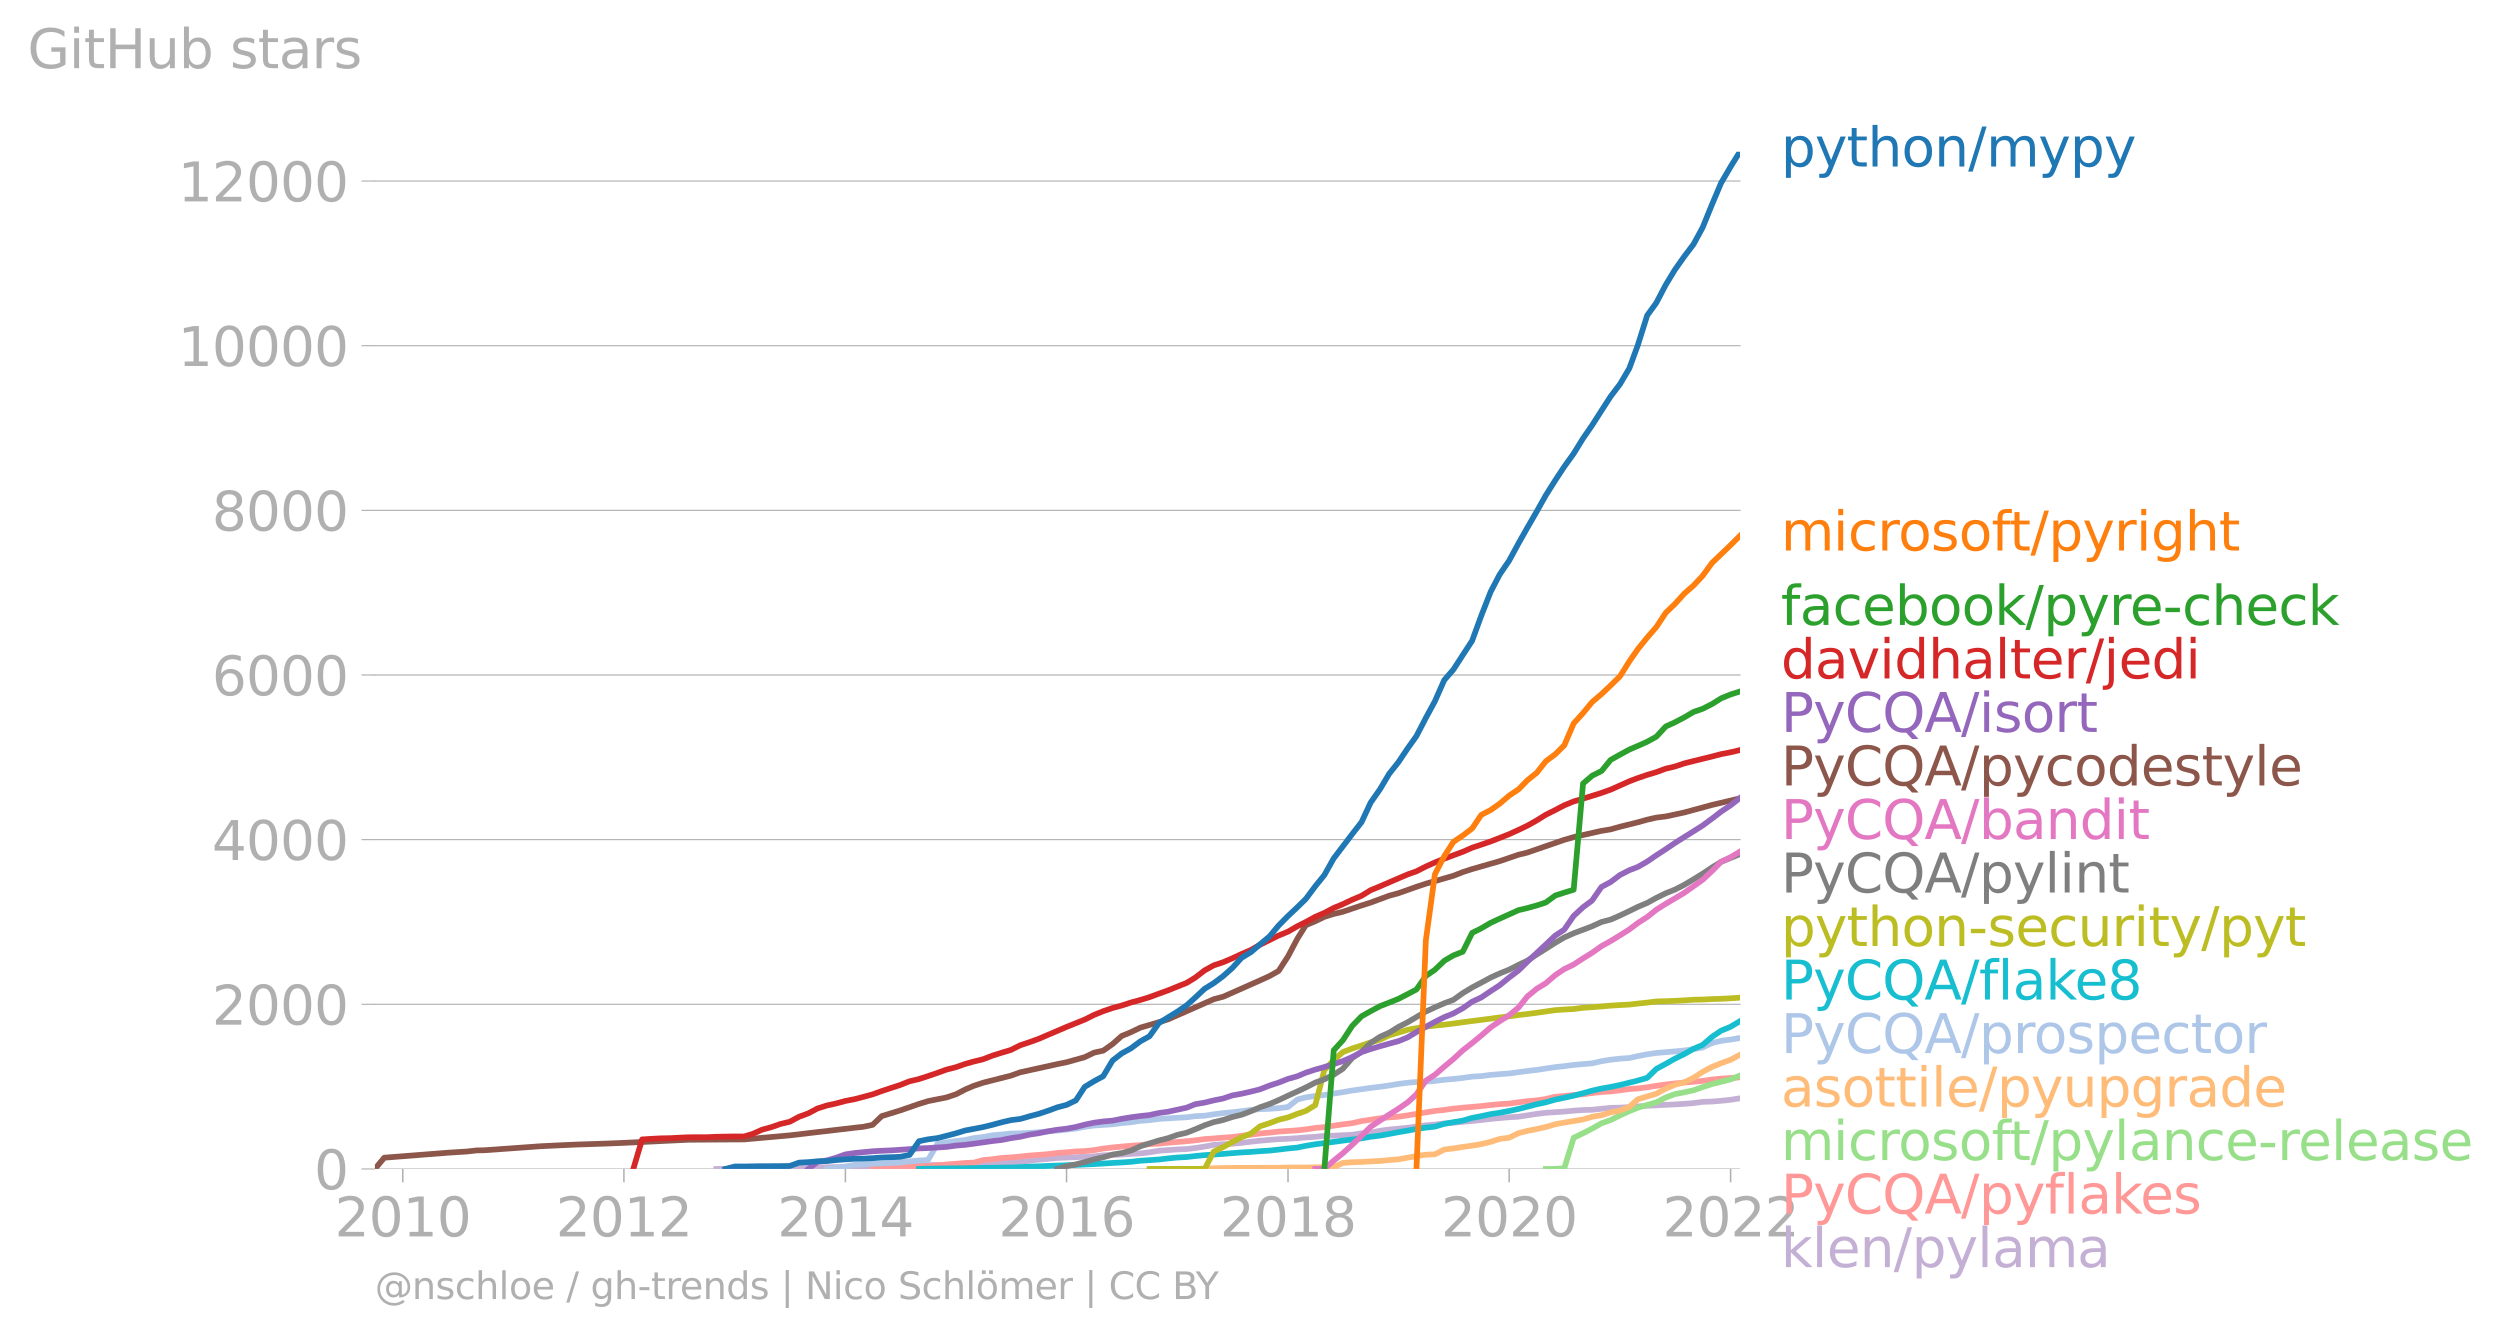 <svg xmlns:xlink="http://www.w3.org/1999/xlink" width="872.011" height="465.777" viewBox="0 0 654.009 349.333" xmlns="http://www.w3.org/2000/svg"><defs><style>*{stroke-linejoin:round;stroke-linecap:butt}</style></defs><g id="figure_1"><path d="M0 349.333h654.009V0H0v349.333z" style="fill:none" id="patch_1"/><g id="axes_1"><path d="M98.073 305.805h357.12V39.693H98.073v266.112z" style="fill:none" id="patch_2"/><g id="matplotlib.axis_1"><g id="xtick_1"><g id="line2d_1"><defs><path id="m3c74ae8362" d="M0 0v3.5" style="stroke:#b0b0b0;stroke-width:.4"/></defs><use xlink:href="#m3c74ae8362" x="105.365" y="305.805" style="fill:#b0b0b0;stroke:#b0b0b0;stroke-width:.4"/></g><g style="fill:#b0b0b0" transform="matrix(.14 0 0 -.14 87.55 323.443)" id="text_1"><defs><path id="DejaVuSans-32" d="M1228 531h2203V0H469v531q359 372 979 998 621 627 780 809 303 340 423 576 121 236 121 464 0 372-261 606-261 235-680 235-297 0-627-103-329-103-704-313v638q381 153 712 231 332 78 607 78 725 0 1156-363 431-362 431-968 0-288-108-546-107-257-392-607-78-91-497-524-418-433-1181-1211z" transform="scale(.016)"/><path id="DejaVuSans-30" d="M2034 4250q-487 0-733-480-245-479-245-1442 0-959 245-1439 246-480 733-480 491 0 736 480 246 480 246 1439 0 963-246 1442-245 480-736 480zm0 500q785 0 1199-621 414-620 414-1801 0-1178-414-1799Q2819-91 2034-91q-784 0-1198 620-414 621-414 1799 0 1181 414 1801 414 621 1198 621z" transform="scale(.016)"/><path id="DejaVuSans-31" d="M794 531h1031v3560L703 3866v575l1116 225h631V531h1031V0H794v531z" transform="scale(.016)"/></defs><use xlink:href="#DejaVuSans-32"/><use xlink:href="#DejaVuSans-30" x="63.623"/><use xlink:href="#DejaVuSans-31" x="127.246"/><use xlink:href="#DejaVuSans-30" x="190.869"/></g></g><g id="xtick_2"><use xlink:href="#m3c74ae8362" x="163.22" y="305.805" style="fill:#b0b0b0;stroke:#b0b0b0;stroke-width:.4" id="line2d_2"/><g style="fill:#b0b0b0" transform="matrix(.14 0 0 -.14 145.405 323.443)" id="text_2"><use xlink:href="#DejaVuSans-32"/><use xlink:href="#DejaVuSans-30" x="63.623"/><use xlink:href="#DejaVuSans-31" x="127.246"/><use xlink:href="#DejaVuSans-32" x="190.869"/></g></g><g id="xtick_3"><use xlink:href="#m3c74ae8362" x="221.155" y="305.805" style="fill:#b0b0b0;stroke:#b0b0b0;stroke-width:.4" id="line2d_3"/><g style="fill:#b0b0b0" transform="matrix(.14 0 0 -.14 203.34 323.443)" id="text_3"><defs><path id="DejaVuSans-34" d="M2419 4116 825 1625h1594v2491zm-166 550h794V1625h666v-525h-666V0h-628v1100H313v609l1940 2957z" transform="scale(.016)"/></defs><use xlink:href="#DejaVuSans-32"/><use xlink:href="#DejaVuSans-30" x="63.623"/><use xlink:href="#DejaVuSans-31" x="127.246"/><use xlink:href="#DejaVuSans-34" x="190.869"/></g></g><g id="xtick_4"><use xlink:href="#m3c74ae8362" x="279.011" y="305.805" style="fill:#b0b0b0;stroke:#b0b0b0;stroke-width:.4" id="line2d_4"/><g style="fill:#b0b0b0" transform="matrix(.14 0 0 -.14 261.196 323.443)" id="text_4"><defs><path id="DejaVuSans-36" d="M2113 2584q-425 0-674-291-248-290-248-796 0-503 248-796 249-292 674-292t673 292q248 293 248 796 0 506-248 796-248 291-673 291zm1253 1979v-575q-238 112-480 171-242 60-480 60-625 0-955-422-329-422-376-1275 184 272 462 417 279 145 613 145 703 0 1111-427 408-426 408-1160 0-719-425-1154Q2819-91 2113-91q-810 0-1238 620-428 621-428 1799 0 1106 525 1764t1409 658q238 0 480-47t505-140z" transform="scale(.016)"/></defs><use xlink:href="#DejaVuSans-32"/><use xlink:href="#DejaVuSans-30" x="63.623"/><use xlink:href="#DejaVuSans-31" x="127.246"/><use xlink:href="#DejaVuSans-36" x="190.869"/></g></g><g id="xtick_5"><use xlink:href="#m3c74ae8362" x="336.946" y="305.805" style="fill:#b0b0b0;stroke:#b0b0b0;stroke-width:.4" id="line2d_5"/><g style="fill:#b0b0b0" transform="matrix(.14 0 0 -.14 319.13 323.443)" id="text_5"><defs><path id="DejaVuSans-38" d="M2034 2216q-450 0-708-241-257-241-257-662 0-422 257-663 258-241 708-241t709 242q260 243 260 662 0 421-258 662-257 241-711 241zm-631 268q-406 100-633 378-226 279-226 679 0 559 398 884 399 325 1092 325 697 0 1094-325t397-884q0-400-227-679-226-278-629-378 456-106 710-416 255-309 255-755 0-679-414-1042Q2806-91 2034-91q-771 0-1186 362-414 363-414 1042 0 446 256 755 257 310 713 416zm-231 997q0-362 226-565 227-203 636-203 407 0 636 203 230 203 230 565 0 363-230 566-229 203-636 203-409 0-636-203-226-203-226-566z" transform="scale(.016)"/></defs><use xlink:href="#DejaVuSans-32"/><use xlink:href="#DejaVuSans-30" x="63.623"/><use xlink:href="#DejaVuSans-31" x="127.246"/><use xlink:href="#DejaVuSans-38" x="190.869"/></g></g><g id="xtick_6"><use xlink:href="#m3c74ae8362" x="394.801" y="305.805" style="fill:#b0b0b0;stroke:#b0b0b0;stroke-width:.4" id="line2d_6"/><g style="fill:#b0b0b0" transform="matrix(.14 0 0 -.14 376.986 323.443)" id="text_6"><use xlink:href="#DejaVuSans-32"/><use xlink:href="#DejaVuSans-30" x="63.623"/><use xlink:href="#DejaVuSans-32" x="127.246"/><use xlink:href="#DejaVuSans-30" x="190.869"/></g></g><g id="xtick_7"><use xlink:href="#m3c74ae8362" x="452.736" y="305.805" style="fill:#b0b0b0;stroke:#b0b0b0;stroke-width:.4" id="line2d_7"/><g style="fill:#b0b0b0" transform="matrix(.14 0 0 -.14 434.921 323.443)" id="text_7"><use xlink:href="#DejaVuSans-32"/><use xlink:href="#DejaVuSans-30" x="63.623"/><use xlink:href="#DejaVuSans-32" x="127.246"/><use xlink:href="#DejaVuSans-32" x="190.869"/></g></g></g><g id="matplotlib.axis_2"><g id="ytick_1"><path d="M98.073 305.805h357.12" clip-path="url(#p809ea2b10c)" style="fill:none;stroke:#b0b0b0;stroke-width:.3;stroke-linecap:square" id="line2d_8"/><g id="line2d_9"><defs><path id="mcd442eb7c3" d="M0 0h-3.5" style="stroke:#b0b0b0;stroke-width:.3"/></defs><use xlink:href="#mcd442eb7c3" x="98.073" y="305.805" style="fill:#b0b0b0;stroke:#b0b0b0;stroke-width:.3"/></g><use xlink:href="#DejaVuSans-30" style="fill:#b0b0b0" transform="matrix(.14 0 0 -.14 82.166 311.124)" id="text_8"/></g><g id="ytick_2"><path d="M98.073 262.731h357.12" clip-path="url(#p809ea2b10c)" style="fill:none;stroke:#b0b0b0;stroke-width:.3;stroke-linecap:square" id="line2d_10"/><use xlink:href="#mcd442eb7c3" x="98.073" y="262.731" style="fill:#b0b0b0;stroke:#b0b0b0;stroke-width:.3" id="line2d_11"/><g style="fill:#b0b0b0" transform="matrix(.14 0 0 -.14 55.443 268.05)" id="text_9"><use xlink:href="#DejaVuSans-32"/><use xlink:href="#DejaVuSans-30" x="63.623"/><use xlink:href="#DejaVuSans-30" x="127.246"/><use xlink:href="#DejaVuSans-30" x="190.869"/></g></g><g id="ytick_3"><path d="M98.073 219.657h357.12" clip-path="url(#p809ea2b10c)" style="fill:none;stroke:#b0b0b0;stroke-width:.3;stroke-linecap:square" id="line2d_12"/><use xlink:href="#mcd442eb7c3" x="98.073" y="219.657" style="fill:#b0b0b0;stroke:#b0b0b0;stroke-width:.3" id="line2d_13"/><g style="fill:#b0b0b0" transform="matrix(.14 0 0 -.14 55.443 224.976)" id="text_10"><use xlink:href="#DejaVuSans-34"/><use xlink:href="#DejaVuSans-30" x="63.623"/><use xlink:href="#DejaVuSans-30" x="127.246"/><use xlink:href="#DejaVuSans-30" x="190.869"/></g></g><g id="ytick_4"><path d="M98.073 176.583h357.12" clip-path="url(#p809ea2b10c)" style="fill:none;stroke:#b0b0b0;stroke-width:.3;stroke-linecap:square" id="line2d_14"/><use xlink:href="#mcd442eb7c3" x="98.073" y="176.583" style="fill:#b0b0b0;stroke:#b0b0b0;stroke-width:.3" id="line2d_15"/><g style="fill:#b0b0b0" transform="matrix(.14 0 0 -.14 55.443 181.902)" id="text_11"><use xlink:href="#DejaVuSans-36"/><use xlink:href="#DejaVuSans-30" x="63.623"/><use xlink:href="#DejaVuSans-30" x="127.246"/><use xlink:href="#DejaVuSans-30" x="190.869"/></g></g><g id="ytick_5"><path d="M98.073 133.509h357.12" clip-path="url(#p809ea2b10c)" style="fill:none;stroke:#b0b0b0;stroke-width:.3;stroke-linecap:square" id="line2d_16"/><use xlink:href="#mcd442eb7c3" x="98.073" y="133.509" style="fill:#b0b0b0;stroke:#b0b0b0;stroke-width:.3" id="line2d_17"/><g style="fill:#b0b0b0" transform="matrix(.14 0 0 -.14 55.443 138.828)" id="text_12"><use xlink:href="#DejaVuSans-38"/><use xlink:href="#DejaVuSans-30" x="63.623"/><use xlink:href="#DejaVuSans-30" x="127.246"/><use xlink:href="#DejaVuSans-30" x="190.869"/></g></g><g id="ytick_6"><path d="M98.073 90.435h357.12" clip-path="url(#p809ea2b10c)" style="fill:none;stroke:#b0b0b0;stroke-width:.3;stroke-linecap:square" id="line2d_18"/><use xlink:href="#mcd442eb7c3" x="98.073" y="90.435" style="fill:#b0b0b0;stroke:#b0b0b0;stroke-width:.3" id="line2d_19"/><g style="fill:#b0b0b0" transform="matrix(.14 0 0 -.14 46.536 95.754)" id="text_13"><use xlink:href="#DejaVuSans-31"/><use xlink:href="#DejaVuSans-30" x="63.623"/><use xlink:href="#DejaVuSans-30" x="127.246"/><use xlink:href="#DejaVuSans-30" x="190.869"/><use xlink:href="#DejaVuSans-30" x="254.492"/></g></g><g id="ytick_7"><path d="M98.073 47.36h357.12" clip-path="url(#p809ea2b10c)" style="fill:none;stroke:#b0b0b0;stroke-width:.3;stroke-linecap:square" id="line2d_20"/><use xlink:href="#mcd442eb7c3" x="98.073" y="47.361" style="fill:#b0b0b0;stroke:#b0b0b0;stroke-width:.3" id="line2d_21"/><g style="fill:#b0b0b0" transform="matrix(.14 0 0 -.14 46.536 52.68)" id="text_14"><use xlink:href="#DejaVuSans-31"/><use xlink:href="#DejaVuSans-32" x="63.623"/><use xlink:href="#DejaVuSans-30" x="127.246"/><use xlink:href="#DejaVuSans-30" x="190.869"/><use xlink:href="#DejaVuSans-30" x="254.492"/></g></g><g style="fill:#b0b0b0" transform="matrix(.14 0 0 -.14 7.2 17.838)" id="text_15"><defs><path id="DejaVuSans-47" d="M3809 666v1253H2778v519h1656V434q-365-259-806-392-440-133-940-133-1094 0-1712 639-617 640-617 1780 0 1144 617 1783 618 639 1712 639 456 0 867-113 411-112 758-331v-672q-350 297-744 447t-828 150q-857 0-1287-478-429-478-429-1425 0-944 429-1422 430-478 1287-478 334 0 596 58 263 58 472 180z" transform="scale(.016)"/><path id="DejaVuSans-69" d="M603 3500h575V0H603v3500zm0 1363h575v-729H603v729z" transform="scale(.016)"/><path id="DejaVuSans-74" d="M1172 4494v-994h1184v-447H1172V1153q0-428 117-550t477-122h590V0h-590q-666 0-919 248-253 249-253 905v1900H172v447h422v994h578z" transform="scale(.016)"/><path id="DejaVuSans-48" d="M628 4666h631V2753h2294v1913h631V0h-631v2222H1259V0H628v4666z" transform="scale(.016)"/><path id="DejaVuSans-75" d="M544 1381v2119h575V1403q0-497 193-746 194-248 582-248 465 0 735 297 271 297 271 810v1984h575V0h-575v538q-209-319-486-474-276-155-642-155-603 0-916 375-312 375-312 1097zm1447 2203z" transform="scale(.016)"/><path id="DejaVuSans-62" d="M3116 1747q0 634-261 995t-717 361q-457 0-718-361t-261-995q0-634 261-995t718-361q456 0 717 361t261 995zM1159 2969q182 312 458 463 277 152 661 152 638 0 1036-506 399-506 399-1331T3314 415Q2916-91 2278-91q-384 0-661 152-276 152-458 464V0H581v4863h578V2969z" transform="scale(.016)"/><path id="DejaVuSans-73" d="M2834 3397v-544q-243 125-506 187-262 63-544 63-428 0-642-131t-214-394q0-200 153-314t616-217l197-44q612-131 870-370t258-667q0-488-386-773Q2250-91 1575-91q-281 0-586 55T347 128v594q319-166 628-249 309-82 613-82 406 0 624 139 219 139 219 392 0 234-158 359-157 125-692 241l-200 47q-534 112-772 345-237 233-237 639 0 494 350 762 350 269 994 269 318 0 599-47 282-46 519-140z" transform="scale(.016)"/><path id="DejaVuSans-61" d="M2194 1759q-697 0-966-159t-269-544q0-306 202-486 202-179 548-179 479 0 768 339t289 901v128h-572zm1147 238V0h-575v531q-197-318-491-470T1556-91q-537 0-855 302-317 302-317 808 0 590 395 890 396 300 1180 300h807v57q0 397-261 614t-733 217q-300 0-585-72-284-72-546-216v532q315 122 612 182 297 61 578 61 760 0 1135-394 375-393 375-1193z" transform="scale(.016)"/><path id="DejaVuSans-72" d="M2631 2963q-97 56-211 82-114 27-251 27-488 0-749-317t-261-911V0H581v3500h578v-544q182 319 472 473 291 155 707 155 59 0 131-8 72-7 159-23l3-590z" transform="scale(.016)"/></defs><use xlink:href="#DejaVuSans-47"/><use xlink:href="#DejaVuSans-69" x="77.49"/><use xlink:href="#DejaVuSans-74" x="105.273"/><use xlink:href="#DejaVuSans-48" x="144.482"/><use xlink:href="#DejaVuSans-75" x="219.678"/><use xlink:href="#DejaVuSans-62" x="283.057"/><use xlink:href="#DejaVuSans-20" x="346.533"/><use xlink:href="#DejaVuSans-73" x="378.32"/><use xlink:href="#DejaVuSans-74" x="430.42"/><use xlink:href="#DejaVuSans-61" x="469.629"/><use xlink:href="#DejaVuSans-72" x="530.908"/><use xlink:href="#DejaVuSans-73" x="572.021"/></g></g><path d="m187.393 305.805 2.377-.021h7.134l2.456-.086 2.378-.022 2.457-.021 2.377-.043 2.457-.087 2.457-.064 2.378-.065 2.457-.043 2.377-.043 2.457-.022h2.457l2.22-.043 2.456-.086 2.378-.107 2.456-.022 2.378-.065 2.457-.043 2.457-.043 2.378-.086h2.456l2.378-.086 2.457-.065 2.457-.086 2.219-.107 2.457-.065 2.377-.13 2.457-.064 2.378-.172 2.457-.108 2.457-.237 2.377-.301 2.457-.194 2.378-.237 2.457-.13 2.457-.085 2.298-.108 2.457-.13 2.378-.258 2.456-.086 2.378-.108 2.457-.172 2.457-.13 2.377-.28 2.457-.408 2.378-.173 2.457-.172 2.457-.108 2.219-.258 2.457-.388 2.377-.43 2.457-.173 2.378-.15 2.457-.216 2.457-.301 2.377-.259 2.457-.215 2.378-.194 2.457-.108 2.457-.15 2.219-.194 2.457-.151 2.377-.259 2.457-.043 2.378-.129 2.457-.108 2.456-.387 2.378-.172 2.457-.496 2.378-.323 2.456-.215 2.457-.259 2.22-.301 2.456-.323 2.378-.194 2.457-.302 2.378-.172 2.456-.258 2.457-.216 2.378-.237 2.457-.301 2.377-.216 2.457-.215 2.457-.15 2.299-.345 2.456-.388 2.378-.28 2.457-.172 2.378-.151 2.456-.237 2.457-.172 2.378-.065 2.457-.258 2.378-.237 2.456-.065 2.457-.129 2.22-.194 2.456-.172 2.378-.108 2.457-.129 2.377-.108 2.457-.15 2.457-.194 2.378-.323 2.457-.086 2.377-.194 2.457-.259 2.457-.387" clip-path="url(#p809ea2b10c)" style="fill:none;stroke:#c5b0d5;stroke-width:1.5;stroke-linecap:square" id="line2d_22"/><path d="m228.288 305.805 2.378-.129 2.456-.28 2.378-.043 2.457-.15 2.457-.087 2.378-.086 2.456-.194 2.378-.194 2.457-.193 2.457-.216 2.219-.086 2.457-.668 2.377-.215 2.457-.345 2.378-.129 2.457-.237 2.457-.258 2.377-.172 2.457-.194 2.378-.302 2.457-.172 2.457-.237 2.298-.086 2.457-.259 2.378-.409 2.456-.28 2.378-.237 2.457-.215 2.457-.172 2.377-.259 2.457-.129 2.378-.237 2.457-.194 2.457-.194 2.219-.237 2.457-.323 2.377-.172 2.457-.194 2.378-.172 2.457-.323 2.457-.302 2.377-.301 2.457-.237 2.378-.258 2.457-.173 2.457-.15 2.219-.259 2.457-.366 2.377-.237 2.457-.366 2.378-.345 2.457-.301 2.456-.56 2.378-.345 2.457-.387 2.378-.237 2.456-.173 2.457-.366 2.22-.366 2.456-.388 2.378-.387 2.457-.259 2.378-.344 2.456-.237 2.457-.216 2.378-.215 2.457-.28 2.377-.215 2.457-.151 2.457-.345 2.299-.28 2.456-.215 2.378-.366 2.457-.582 2.378-.215 2.456-.258 2.457-.173 2.378-.344 2.457-.259 2.378-.15 2.456-.28 2.457-.345 2.22-.15 2.456-.302 2.378-.388 2.457-.345 2.377-.28 2.457-.237 2.457-.193 2.378-.237 2.457-.366 2.377-.216 2.457-.172 2.457-.172" clip-path="url(#p809ea2b10c)" style="fill:none;stroke:#ff9896;stroke-width:1.5;stroke-linecap:square" id="line2d_23"/><path d="m404.391 305.805 2.457-.021 2.378-.172 2.456-7.97 2.457-1.184 2.378-1.227 2.457-1.379 2.378-.84 2.456-1.227 2.457-1.12 2.22-.883 2.456-.732 2.378-.69 2.457-1.249 2.377-.883 2.457-.474 2.457-.538 2.378-.84 2.457-.797 2.377-.581 2.457-.625 2.457-1.012" clip-path="url(#p809ea2b10c)" style="fill:none;stroke:#98df8a;stroke-width:1.5;stroke-linecap:square" id="line2d_24"/><g style="fill:#1f77b4" transform="matrix(.14 0 0 -.14 465.907 43.557)" id="text_16"><defs><path id="DejaVuSans-70" d="M1159 525v-1856H581v4831h578v-531q182 312 458 463 277 152 661 152 638 0 1036-506 399-506 399-1331T3314 415Q2916-91 2278-91q-384 0-661 152-276 152-458 464zm1957 1222q0 634-261 995t-717 361q-457 0-718-361t-261-995q0-634 261-995t718-361q456 0 717 361t261 995z" transform="scale(.016)"/><path id="DejaVuSans-79" d="M2059-325q-243-625-475-815-231-191-618-191H506v481h338q237 0 368 113 132 112 291 531l103 262L191 3500h609L1894 763l1094 2737h609L2059-325z" transform="scale(.016)"/><path id="DejaVuSans-68" d="M3513 2113V0h-575v2094q0 497-194 743-194 247-581 247-466 0-735-297-269-296-269-809V0H581v4863h578V2956q207 316 486 472 280 156 646 156 603 0 912-373 310-373 310-1098z" transform="scale(.016)"/><path id="DejaVuSans-6f" d="M1959 3097q-462 0-731-361t-269-989q0-628 267-989 268-361 733-361 460 0 728 362 269 363 269 988 0 622-269 986-268 364-728 364zm0 487q750 0 1178-488 429-487 429-1349 0-859-429-1349Q2709-91 1959-91q-753 0-1180 489-426 490-426 1349 0 862 426 1349 427 488 1180 488z" transform="scale(.016)"/><path id="DejaVuSans-6e" d="M3513 2113V0h-575v2094q0 497-194 743-194 247-581 247-466 0-735-297-269-296-269-809V0H581v3500h578v-544q207 316 486 472 280 156 646 156 603 0 912-373 310-373 310-1098z" transform="scale(.016)"/><path id="DejaVuSans-2f" d="M1625 4666h531L531-594H0l1625 5260z" transform="scale(.016)"/><path id="DejaVuSans-6d" d="M3328 2828q216 388 516 572t706 184q547 0 844-383 297-382 297-1088V0h-578v2094q0 503-179 746-178 244-543 244-447 0-707-297-259-296-259-809V0h-578v2094q0 506-178 748t-550 242q-441 0-701-298-259-298-259-808V0H581v3500h578v-544q197 322 472 475t653 153q382 0 649-194 267-193 395-562z" transform="scale(.016)"/></defs><use xlink:href="#DejaVuSans-70"/><use xlink:href="#DejaVuSans-79" x="63.477"/><use xlink:href="#DejaVuSans-74" x="122.656"/><use xlink:href="#DejaVuSans-68" x="161.865"/><use xlink:href="#DejaVuSans-6f" x="225.244"/><use xlink:href="#DejaVuSans-6e" x="286.426"/><use xlink:href="#DejaVuSans-2f" x="349.805"/><use xlink:href="#DejaVuSans-6d" x="383.496"/><use xlink:href="#DejaVuSans-79" x="480.908"/><use xlink:href="#DejaVuSans-70" x="540.088"/><use xlink:href="#DejaVuSans-79" x="603.564"/></g><g style="fill:#ff7f0e" transform="matrix(.14 0 0 -.14 465.907 144.027)" id="text_17"><defs><path id="DejaVuSans-63" d="M3122 3366v-538q-244 135-489 202t-495 67q-560 0-870-355-309-354-309-995t309-996q310-354 870-354 250 0 495 67t489 202V134Q2881 22 2623-34q-257-57-548-57-791 0-1257 497-465 497-465 1341 0 856 470 1346 471 491 1290 491 265 0 518-55 253-54 491-163z" transform="scale(.016)"/><path id="DejaVuSans-66" d="M2375 4863v-479h-550q-309 0-430-125-120-125-120-450v-309h947v-447h-947V0H697v3053H147v447h550v244q0 584 272 851 272 268 862 268h544z" transform="scale(.016)"/><path id="DejaVuSans-67" d="M2906 1791q0 625-258 968-257 344-723 344-462 0-720-344-258-343-258-968 0-622 258-966t720-344q466 0 723 344 258 344 258 966zm575-1357q0-893-397-1329-396-436-1215-436-303 0-572 45t-522 139v559q253-137 500-202 247-66 503-66 566 0 847 295t281 892v285q-178-310-456-463T1784 0Q1141 0 747 490 353 981 353 1791q0 812 394 1302 394 491 1037 491 388 0 666-153t456-462v531h575V434z" transform="scale(.016)"/></defs><use xlink:href="#DejaVuSans-6d"/><use xlink:href="#DejaVuSans-69" x="97.412"/><use xlink:href="#DejaVuSans-63" x="125.195"/><use xlink:href="#DejaVuSans-72" x="180.176"/><use xlink:href="#DejaVuSans-6f" x="219.039"/><use xlink:href="#DejaVuSans-73" x="280.221"/><use xlink:href="#DejaVuSans-6f" x="332.32"/><use xlink:href="#DejaVuSans-66" x="393.502"/><use xlink:href="#DejaVuSans-74" x="426.957"/><use xlink:href="#DejaVuSans-2f" x="466.166"/><use xlink:href="#DejaVuSans-70" x="499.857"/><use xlink:href="#DejaVuSans-79" x="563.334"/><use xlink:href="#DejaVuSans-72" x="622.514"/><use xlink:href="#DejaVuSans-69" x="663.627"/><use xlink:href="#DejaVuSans-67" x="691.41"/><use xlink:href="#DejaVuSans-68" x="754.887"/><use xlink:href="#DejaVuSans-74" x="818.266"/></g><g style="fill:#2ca02c" transform="matrix(.14 0 0 -.14 465.907 163.483)" id="text_18"><defs><path id="DejaVuSans-65" d="M3597 1894v-281H953q38-594 358-905t892-311q331 0 642 81t618 244V178Q3153 47 2828-22t-659-69q-838 0-1327 487-489 488-489 1320 0 859 464 1363 464 505 1252 505 706 0 1117-455 411-454 411-1235zm-575 169q-6 471-264 752-258 282-683 282-481 0-770-272t-333-766l2050 4z" transform="scale(.016)"/><path id="DejaVuSans-6b" d="M581 4863h578V1991l1716 1509h734L1753 1863 3688 0h-750L1159 1709V0H581v4863z" transform="scale(.016)"/><path id="DejaVuSans-2d" d="M313 2009h1684v-512H313v512z" transform="scale(.016)"/></defs><use xlink:href="#DejaVuSans-66"/><use xlink:href="#DejaVuSans-61" x="35.205"/><use xlink:href="#DejaVuSans-63" x="96.484"/><use xlink:href="#DejaVuSans-65" x="151.465"/><use xlink:href="#DejaVuSans-62" x="212.988"/><use xlink:href="#DejaVuSans-6f" x="276.465"/><use xlink:href="#DejaVuSans-6f" x="337.646"/><use xlink:href="#DejaVuSans-6b" x="398.828"/><use xlink:href="#DejaVuSans-2f" x="456.738"/><use xlink:href="#DejaVuSans-70" x="490.43"/><use xlink:href="#DejaVuSans-79" x="553.906"/><use xlink:href="#DejaVuSans-72" x="613.086"/><use xlink:href="#DejaVuSans-65" x="651.949"/><use xlink:href="#DejaVuSans-2d" x="713.473"/><use xlink:href="#DejaVuSans-63" x="749.557"/><use xlink:href="#DejaVuSans-68" x="804.537"/><use xlink:href="#DejaVuSans-65" x="867.916"/><use xlink:href="#DejaVuSans-63" x="929.439"/><use xlink:href="#DejaVuSans-6b" x="984.42"/></g><g style="fill:#d62728" transform="matrix(.14 0 0 -.14 465.907 177.483)" id="text_19"><defs><path id="DejaVuSans-64" d="M2906 2969v1894h575V0h-575v525q-181-312-458-464-276-152-664-152-634 0-1033 506-398 507-398 1332t398 1331q399 506 1033 506 388 0 664-152 277-151 458-463zM947 1747q0-634 261-995t717-361q456 0 718 361 263 361 263 995t-263 995q-262 361-718 361t-717-361q-261-361-261-995z" transform="scale(.016)"/><path id="DejaVuSans-76" d="M191 3500h609L1894 563l1094 2937h609L2284 0h-781L191 3500z" transform="scale(.016)"/><path id="DejaVuSans-6c" d="M603 4863h575V0H603v4863z" transform="scale(.016)"/><path id="DejaVuSans-6a" d="M603 3500h575V-63q0-668-255-968-254-300-820-300h-219v487H38q328 0 446 152Q603-541 603-63v3563zm0 1363h575v-729H603v729z" transform="scale(.016)"/></defs><use xlink:href="#DejaVuSans-64"/><use xlink:href="#DejaVuSans-61" x="63.477"/><use xlink:href="#DejaVuSans-76" x="124.756"/><use xlink:href="#DejaVuSans-69" x="183.936"/><use xlink:href="#DejaVuSans-64" x="211.719"/><use xlink:href="#DejaVuSans-68" x="275.195"/><use xlink:href="#DejaVuSans-61" x="338.574"/><use xlink:href="#DejaVuSans-6c" x="399.854"/><use xlink:href="#DejaVuSans-74" x="427.637"/><use xlink:href="#DejaVuSans-65" x="466.846"/><use xlink:href="#DejaVuSans-72" x="528.369"/><use xlink:href="#DejaVuSans-2f" x="569.482"/><use xlink:href="#DejaVuSans-6a" x="603.174"/><use xlink:href="#DejaVuSans-65" x="630.957"/><use xlink:href="#DejaVuSans-64" x="692.48"/><use xlink:href="#DejaVuSans-69" x="755.957"/></g><g style="fill:#9467bd" transform="matrix(.14 0 0 -.14 465.907 191.483)" id="text_20"><defs><path id="DejaVuSans-50" d="M1259 4147V2394h794q441 0 681 228 241 228 241 650 0 419-241 647-240 228-681 228h-794zm-631 519h1425q785 0 1186-355 402-355 402-1039 0-691-402-1044-401-353-1186-353h-794V0H628v4666z" transform="scale(.016)"/><path id="DejaVuSans-43" d="M4122 4306v-665q-319 297-680 443-361 147-767 147-800 0-1225-489t-425-1414q0-922 425-1411t1225-489q406 0 767 147t680 444V359q-331-225-702-338-370-112-782-112-1060 0-1670 648-609 649-609 1771 0 1125 609 1773 610 649 1670 649 418 0 788-111 371-111 696-333z" transform="scale(.016)"/><path id="DejaVuSans-51" d="M2522 4238q-688 0-1093-513-404-512-404-1397 0-881 404-1394 405-512 1093-512 687 0 1089 512 402 513 402 1394 0 885-402 1397-402 513-1089 513zM3406 84l832-909h-763L2784-78q-103-6-158-9-54-4-104-4-984 0-1574 658-589 658-589 1761 0 1106 589 1764 590 658 1574 658 981 0 1568-658 588-658 588-1764 0-812-327-1391-326-578-945-853z" transform="scale(.016)"/><path id="DejaVuSans-41" d="m2188 4044-857-2322h1716l-859 2322zm-357 622h716L4325 0h-656l-425 1197H1141L716 0H50l1781 4666z" transform="scale(.016)"/></defs><use xlink:href="#DejaVuSans-50"/><use xlink:href="#DejaVuSans-79" x="60.303"/><use xlink:href="#DejaVuSans-43" x="119.482"/><use xlink:href="#DejaVuSans-51" x="189.307"/><use xlink:href="#DejaVuSans-41" x="268.018"/><use xlink:href="#DejaVuSans-2f" x="336.426"/><use xlink:href="#DejaVuSans-69" x="370.117"/><use xlink:href="#DejaVuSans-73" x="397.9"/><use xlink:href="#DejaVuSans-6f" x="450"/><use xlink:href="#DejaVuSans-72" x="511.182"/><use xlink:href="#DejaVuSans-74" x="552.295"/></g><g style="fill:#8c564b" transform="matrix(.14 0 0 -.14 465.907 205.483)" id="text_21"><use xlink:href="#DejaVuSans-50"/><use xlink:href="#DejaVuSans-79" x="60.303"/><use xlink:href="#DejaVuSans-43" x="119.482"/><use xlink:href="#DejaVuSans-51" x="189.307"/><use xlink:href="#DejaVuSans-41" x="268.018"/><use xlink:href="#DejaVuSans-2f" x="336.426"/><use xlink:href="#DejaVuSans-70" x="370.117"/><use xlink:href="#DejaVuSans-79" x="433.594"/><use xlink:href="#DejaVuSans-63" x="492.773"/><use xlink:href="#DejaVuSans-6f" x="547.754"/><use xlink:href="#DejaVuSans-64" x="608.936"/><use xlink:href="#DejaVuSans-65" x="672.412"/><use xlink:href="#DejaVuSans-73" x="733.936"/><use xlink:href="#DejaVuSans-74" x="786.035"/><use xlink:href="#DejaVuSans-79" x="825.244"/><use xlink:href="#DejaVuSans-6c" x="884.424"/><use xlink:href="#DejaVuSans-65" x="912.207"/></g><g style="fill:#e377c2" transform="matrix(.14 0 0 -.14 465.907 219.483)" id="text_22"><use xlink:href="#DejaVuSans-50"/><use xlink:href="#DejaVuSans-79" x="60.303"/><use xlink:href="#DejaVuSans-43" x="119.482"/><use xlink:href="#DejaVuSans-51" x="189.307"/><use xlink:href="#DejaVuSans-41" x="268.018"/><use xlink:href="#DejaVuSans-2f" x="336.426"/><use xlink:href="#DejaVuSans-62" x="370.117"/><use xlink:href="#DejaVuSans-61" x="433.594"/><use xlink:href="#DejaVuSans-6e" x="494.873"/><use xlink:href="#DejaVuSans-64" x="558.252"/><use xlink:href="#DejaVuSans-69" x="621.729"/><use xlink:href="#DejaVuSans-74" x="649.512"/></g><g style="fill:#7f7f7f" transform="matrix(.14 0 0 -.14 465.907 233.483)" id="text_23"><use xlink:href="#DejaVuSans-50"/><use xlink:href="#DejaVuSans-79" x="60.303"/><use xlink:href="#DejaVuSans-43" x="119.482"/><use xlink:href="#DejaVuSans-51" x="189.307"/><use xlink:href="#DejaVuSans-41" x="268.018"/><use xlink:href="#DejaVuSans-2f" x="336.426"/><use xlink:href="#DejaVuSans-70" x="370.117"/><use xlink:href="#DejaVuSans-79" x="433.594"/><use xlink:href="#DejaVuSans-6c" x="492.773"/><use xlink:href="#DejaVuSans-69" x="520.557"/><use xlink:href="#DejaVuSans-6e" x="548.34"/><use xlink:href="#DejaVuSans-74" x="611.719"/></g><g style="fill:#bcbd22" transform="matrix(.14 0 0 -.14 465.907 247.483)" id="text_24"><use xlink:href="#DejaVuSans-70"/><use xlink:href="#DejaVuSans-79" x="63.477"/><use xlink:href="#DejaVuSans-74" x="122.656"/><use xlink:href="#DejaVuSans-68" x="161.865"/><use xlink:href="#DejaVuSans-6f" x="225.244"/><use xlink:href="#DejaVuSans-6e" x="286.426"/><use xlink:href="#DejaVuSans-2d" x="349.805"/><use xlink:href="#DejaVuSans-73" x="385.889"/><use xlink:href="#DejaVuSans-65" x="437.988"/><use xlink:href="#DejaVuSans-63" x="499.512"/><use xlink:href="#DejaVuSans-75" x="554.492"/><use xlink:href="#DejaVuSans-72" x="617.871"/><use xlink:href="#DejaVuSans-69" x="658.984"/><use xlink:href="#DejaVuSans-74" x="686.768"/><use xlink:href="#DejaVuSans-79" x="725.977"/><use xlink:href="#DejaVuSans-2f" x="785.156"/><use xlink:href="#DejaVuSans-70" x="818.848"/><use xlink:href="#DejaVuSans-79" x="882.324"/><use xlink:href="#DejaVuSans-74" x="941.504"/></g><g style="fill:#17becf" transform="matrix(.14 0 0 -.14 465.907 261.483)" id="text_25"><use xlink:href="#DejaVuSans-50"/><use xlink:href="#DejaVuSans-79" x="60.303"/><use xlink:href="#DejaVuSans-43" x="119.482"/><use xlink:href="#DejaVuSans-51" x="189.307"/><use xlink:href="#DejaVuSans-41" x="268.018"/><use xlink:href="#DejaVuSans-2f" x="336.426"/><use xlink:href="#DejaVuSans-66" x="370.117"/><use xlink:href="#DejaVuSans-6c" x="405.322"/><use xlink:href="#DejaVuSans-61" x="433.105"/><use xlink:href="#DejaVuSans-6b" x="494.385"/><use xlink:href="#DejaVuSans-65" x="548.67"/><use xlink:href="#DejaVuSans-38" x="610.193"/></g><g style="fill:#aec7e8" transform="matrix(.14 0 0 -.14 465.907 275.483)" id="text_26"><use xlink:href="#DejaVuSans-50"/><use xlink:href="#DejaVuSans-79" x="60.303"/><use xlink:href="#DejaVuSans-43" x="119.482"/><use xlink:href="#DejaVuSans-51" x="189.307"/><use xlink:href="#DejaVuSans-41" x="268.018"/><use xlink:href="#DejaVuSans-2f" x="336.426"/><use xlink:href="#DejaVuSans-70" x="370.117"/><use xlink:href="#DejaVuSans-72" x="433.594"/><use xlink:href="#DejaVuSans-6f" x="472.457"/><use xlink:href="#DejaVuSans-73" x="533.639"/><use xlink:href="#DejaVuSans-70" x="585.738"/><use xlink:href="#DejaVuSans-65" x="649.215"/><use xlink:href="#DejaVuSans-63" x="710.738"/><use xlink:href="#DejaVuSans-74" x="765.719"/><use xlink:href="#DejaVuSans-6f" x="804.928"/><use xlink:href="#DejaVuSans-72" x="866.109"/></g><g style="fill:#ffbb78" transform="matrix(.14 0 0 -.14 465.907 289.483)" id="text_27"><use xlink:href="#DejaVuSans-61"/><use xlink:href="#DejaVuSans-73" x="61.279"/><use xlink:href="#DejaVuSans-6f" x="113.379"/><use xlink:href="#DejaVuSans-74" x="174.561"/><use xlink:href="#DejaVuSans-74" x="213.77"/><use xlink:href="#DejaVuSans-69" x="252.979"/><use xlink:href="#DejaVuSans-6c" x="280.762"/><use xlink:href="#DejaVuSans-65" x="308.545"/><use xlink:href="#DejaVuSans-2f" x="370.068"/><use xlink:href="#DejaVuSans-70" x="403.76"/><use xlink:href="#DejaVuSans-79" x="467.236"/><use xlink:href="#DejaVuSans-75" x="526.416"/><use xlink:href="#DejaVuSans-70" x="589.795"/><use xlink:href="#DejaVuSans-67" x="653.271"/><use xlink:href="#DejaVuSans-72" x="716.748"/><use xlink:href="#DejaVuSans-61" x="757.861"/><use xlink:href="#DejaVuSans-64" x="819.141"/><use xlink:href="#DejaVuSans-65" x="882.617"/></g><g style="fill:#98df8a" transform="matrix(.14 0 0 -.14 465.907 303.483)" id="text_28"><use xlink:href="#DejaVuSans-6d"/><use xlink:href="#DejaVuSans-69" x="97.412"/><use xlink:href="#DejaVuSans-63" x="125.195"/><use xlink:href="#DejaVuSans-72" x="180.176"/><use xlink:href="#DejaVuSans-6f" x="219.039"/><use xlink:href="#DejaVuSans-73" x="280.221"/><use xlink:href="#DejaVuSans-6f" x="332.32"/><use xlink:href="#DejaVuSans-66" x="393.502"/><use xlink:href="#DejaVuSans-74" x="426.957"/><use xlink:href="#DejaVuSans-2f" x="466.166"/><use xlink:href="#DejaVuSans-70" x="499.857"/><use xlink:href="#DejaVuSans-79" x="563.334"/><use xlink:href="#DejaVuSans-6c" x="622.514"/><use xlink:href="#DejaVuSans-61" x="650.297"/><use xlink:href="#DejaVuSans-6e" x="711.576"/><use xlink:href="#DejaVuSans-63" x="774.955"/><use xlink:href="#DejaVuSans-65" x="829.936"/><use xlink:href="#DejaVuSans-2d" x="891.459"/><use xlink:href="#DejaVuSans-72" x="927.543"/><use xlink:href="#DejaVuSans-65" x="966.406"/><use xlink:href="#DejaVuSans-6c" x="1027.93"/><use xlink:href="#DejaVuSans-65" x="1055.713"/><use xlink:href="#DejaVuSans-61" x="1117.236"/><use xlink:href="#DejaVuSans-73" x="1178.516"/><use xlink:href="#DejaVuSans-65" x="1230.615"/></g><g style="fill:#ff9896" transform="matrix(.14 0 0 -.14 465.907 317.483)" id="text_29"><use xlink:href="#DejaVuSans-50"/><use xlink:href="#DejaVuSans-79" x="60.303"/><use xlink:href="#DejaVuSans-43" x="119.482"/><use xlink:href="#DejaVuSans-51" x="189.307"/><use xlink:href="#DejaVuSans-41" x="268.018"/><use xlink:href="#DejaVuSans-2f" x="336.426"/><use xlink:href="#DejaVuSans-70" x="370.117"/><use xlink:href="#DejaVuSans-79" x="433.594"/><use xlink:href="#DejaVuSans-66" x="492.773"/><use xlink:href="#DejaVuSans-6c" x="527.979"/><use xlink:href="#DejaVuSans-61" x="555.762"/><use xlink:href="#DejaVuSans-6b" x="617.041"/><use xlink:href="#DejaVuSans-65" x="671.326"/><use xlink:href="#DejaVuSans-73" x="732.85"/></g><g style="fill:#c5b0d5" transform="matrix(.14 0 0 -.14 465.907 331.483)" id="text_30"><use xlink:href="#DejaVuSans-6b"/><use xlink:href="#DejaVuSans-6c" x="57.91"/><use xlink:href="#DejaVuSans-65" x="85.693"/><use xlink:href="#DejaVuSans-6e" x="147.217"/><use xlink:href="#DejaVuSans-2f" x="210.596"/><use xlink:href="#DejaVuSans-70" x="244.287"/><use xlink:href="#DejaVuSans-79" x="307.764"/><use xlink:href="#DejaVuSans-6c" x="366.943"/><use xlink:href="#DejaVuSans-61" x="394.727"/><use xlink:href="#DejaVuSans-6d" x="456.006"/><use xlink:href="#DejaVuSans-61" x="553.418"/></g><g style="fill:#b0b0b0" transform="matrix(.097 0 0 -.097 98.073 339.842)" id="text_31"><defs><path id="DejaVuSans-40" d="M2381 1678q0-447 222-702 222-254 610-254 384 0 604 256 221 256 221 700 0 438-225 695-225 258-607 258-378 0-602-256-223-256-223-697zm1703-934q-187-241-429-355t-564-114q-538 0-874 389t-336 1014q0 625 337 1015 338 391 873 391 322 0 565-117 244-117 428-354v409h447V722q457 69 714 417 258 349 258 902 0 334-99 628-98 294-298 544-325 409-792 626t-1017 217q-384 0-738-102-353-101-653-301-490-319-767-836-276-517-276-1120 0-497 179-932 180-434 521-765 328-325 759-495 431-171 922-171 403 0 792 136t714 389l281-347q-390-303-851-464t-936-161q-578 0-1091 205-512 205-912 595Q841 78 631 592q-209 514-209 1105 0 569 212 1084 213 516 607 907 403 396 931 607t1119 211q662 0 1229-272 568-271 952-771 234-307 357-666 124-359 124-744 0-822-497-1297T4084 263v481z" transform="scale(.016)"/><path id="DejaVuSans-7c" d="M1344 4891v-6400H813v6400h531z" transform="scale(.016)"/><path id="DejaVuSans-4e" d="M628 4666h850L3547 763v3903h612V0h-850L1241 3903V0H628v4666z" transform="scale(.016)"/><path id="DejaVuSans-53" d="M3425 4513v-616q-359 172-678 256-319 85-616 85-515 0-795-200t-280-569q0-310 186-468 186-157 705-254l381-78q706-135 1042-474t336-907q0-679-455-1029Q2797-91 1919-91q-331 0-705 75-373 75-773 222v650q384-215 753-325 369-109 725-109 540 0 834 212 294 213 294 607 0 343-211 537t-692 291l-385 75q-706 140-1022 440-315 300-315 835 0 619 436 975t1201 356q329 0 669-60 341-59 697-177z" transform="scale(.016)"/><path id="DejaVuSans-f6" d="M1959 3097q-462 0-731-361t-269-989q0-628 267-989 268-361 733-361 460 0 728 362 269 363 269 988 0 622-269 986-268 364-728 364zm0 487q750 0 1178-488 429-487 429-1349 0-859-429-1349Q2709-91 1959-91q-753 0-1180 489-426 490-426 1349 0 862 426 1349 427 488 1180 488zm295 1266h634v-631h-634v631zm-1222 0h634v-631h-634v631z" transform="scale(.016)"/><path id="DejaVuSans-42" d="M1259 2228V519h1013q509 0 754 211 246 211 246 645 0 438-246 645-245 208-754 208H1259zm0 1919V2741h935q462 0 688 173 227 174 227 530 0 353-227 528-226 175-688 175h-935zm-631 519h1613q722 0 1112-300 391-300 391-853 0-429-200-682t-588-315q466-100 724-418 258-317 258-792 0-625-425-966Q3088 0 2303 0H628v4666z" transform="scale(.016)"/><path id="DejaVuSans-59" d="M-13 4666h679l1293-1919 1285 1919h678L2272 2222V0h-634v2222L-13 4666z" transform="scale(.016)"/></defs><use xlink:href="#DejaVuSans-40"/><use xlink:href="#DejaVuSans-6e" x="100"/><use xlink:href="#DejaVuSans-73" x="163.379"/><use xlink:href="#DejaVuSans-63" x="215.479"/><use xlink:href="#DejaVuSans-68" x="270.459"/><use xlink:href="#DejaVuSans-6c" x="333.838"/><use xlink:href="#DejaVuSans-6f" x="361.621"/><use xlink:href="#DejaVuSans-65" x="422.803"/><use xlink:href="#DejaVuSans-20" x="484.326"/><use xlink:href="#DejaVuSans-2f" x="516.113"/><use xlink:href="#DejaVuSans-20" x="549.805"/><use xlink:href="#DejaVuSans-67" x="581.592"/><use xlink:href="#DejaVuSans-68" x="645.068"/><use xlink:href="#DejaVuSans-2d" x="708.447"/><use xlink:href="#DejaVuSans-74" x="744.531"/><use xlink:href="#DejaVuSans-72" x="783.74"/><use xlink:href="#DejaVuSans-65" x="822.604"/><use xlink:href="#DejaVuSans-6e" x="884.127"/><use xlink:href="#DejaVuSans-64" x="947.506"/><use xlink:href="#DejaVuSans-73" x="1010.982"/><use xlink:href="#DejaVuSans-20" x="1063.082"/><use xlink:href="#DejaVuSans-7c" x="1094.869"/><use xlink:href="#DejaVuSans-20" x="1128.561"/><use xlink:href="#DejaVuSans-4e" x="1160.348"/><use xlink:href="#DejaVuSans-69" x="1235.152"/><use xlink:href="#DejaVuSans-63" x="1262.936"/><use xlink:href="#DejaVuSans-6f" x="1317.916"/><use xlink:href="#DejaVuSans-20" x="1379.098"/><use xlink:href="#DejaVuSans-53" x="1410.885"/><use xlink:href="#DejaVuSans-63" x="1474.361"/><use xlink:href="#DejaVuSans-68" x="1529.342"/><use xlink:href="#DejaVuSans-6c" x="1592.721"/><use xlink:href="#DejaVuSans-f6" x="1620.504"/><use xlink:href="#DejaVuSans-6d" x="1681.686"/><use xlink:href="#DejaVuSans-65" x="1779.098"/><use xlink:href="#DejaVuSans-72" x="1840.621"/><use xlink:href="#DejaVuSans-20" x="1881.734"/><use xlink:href="#DejaVuSans-7c" x="1913.521"/><use xlink:href="#DejaVuSans-20" x="1947.213"/><use xlink:href="#DejaVuSans-43" x="1979"/><use xlink:href="#DejaVuSans-43" x="2048.824"/><use xlink:href="#DejaVuSans-20" x="2118.648"/><use xlink:href="#DejaVuSans-42" x="2150.436"/><use xlink:href="#DejaVuSans-59" x="2213.539"/></g><path d="m312.694 305.805 2.457-.107 2.377-.065 2.457-.065 2.378-.043h4.914l2.377-.021 2.457-.022h2.378l2.457-.043h4.676l2.457-.064 2.377-.022 2.457-.021 2.378-1.099 2.457-.194 2.456-.064 2.378-.151 2.457-.108 2.378-.237 2.456-.193 2.457-.453 2.22-.387 2.456-.367 2.378-.107 2.457-1.25 2.378-.28 2.456-.409 2.457-.323 2.378-.409 2.457-.581 2.377-.776 2.457-.301 2.457-1.206 2.299-.582 2.456-.495 2.378-.517 2.457-.732 2.378-.431 2.456-.41 2.457-.408 2.378-.711 2.457-.41 2.378-.732 2.456-.473 2.457-.97 2.22-2.003 2.456-.732 2.378-.71 2.457-1.336 2.377-.99 2.457-.647 2.457-1.206 2.378-1.55 2.457-1.293 2.377-.969 2.457-.883 2.457-1.314" clip-path="url(#p809ea2b10c)" style="fill:none;stroke:#ffbb78;stroke-width:1.5;stroke-linecap:square" id="line2d_25"/><path d="m216.32 305.805 2.378-.28 2.457-.366 2.457-.452 2.22-.086 2.456-.194 2.378-.086 2.456-.13 2.378-.086 2.457-.323 2.457-.215 2.378-.13 2.456-4.242 2.378-.388 2.457-.323 2.457-.28 2.219-.495 2.457-.28 2.377-.452 2.457-.216 2.378-.237 2.457-.064 2.457-.108 2.377-.172 2.457-.237 2.378-.194 2.457-.258 2.457-.28 2.298-.453 2.457-.344 2.378-.151 2.456-.172 2.378-.302 2.457-.237 2.457-.366 2.377-.172 2.457-.323 2.378-.15 2.457-.152 2.457-.129 2.219-.28 2.457-.13 2.377-.365 2.457-.323 2.378-.216 2.457-.28 2.457-.323 2.377-.215 2.457-.086 2.378-.173 2.457-.28 2.457-1.98 2.219-.56 2.457-.345 2.377-.259 2.457-.388 2.378-.366 2.457-.43 2.456-.345 2.378-.345 2.457-.28 2.378-.344 2.456-.41 2.457-.322 2.22-.173 2.456-.107 2.378-.173 2.457-.323 2.378-.194 2.456-.28 2.457-.344 2.378-.13 2.457-.322 2.377-.194 2.457-.173 2.457-.344 2.299-.302 2.456-.28 2.378-.366 2.457-.366 2.378-.258 2.456-.323 2.457-.216 2.378-.194 2.457-.56 2.378-.387 2.456-.28 2.457-.173 2.22-.495 2.456-.474 2.378-.344 2.457-.216 2.377-.194 2.457-.236 2.457-.367 2.378-.409 2.457-1.184 2.377-.582 2.457-.301 2.457-.431" clip-path="url(#p809ea2b10c)" style="fill:none;stroke:#aec7e8;stroke-width:1.5;stroke-linecap:square" id="line2d_26"/><path d="m240.414 305.805 2.378-.086 2.456-.021 2.378-.043 2.457-.022 2.457-.021 2.219-.044 2.457-.043 2.377-.021 2.457-.043 2.378-.043 2.457-.108 2.457-.108 2.377-.086 2.457-.107 2.378-.087 2.457-.086 2.457-.086 2.298-.108 2.457-.107 2.378-.151 2.456-.15 2.378-.13 2.457-.172 2.457-.28 2.377-.151 2.457-.172 2.378-.28 2.457-.237 2.457-.13 2.219-.258 2.457-.237 2.377-.15 2.457-.173 2.378-.194 2.457-.194 2.457-.129 2.377-.194 2.457-.15 2.378-.259 2.457-.301 2.457-.237 2.219-.453 2.457-.409 2.377-.301 2.457-.323 2.378-.323 2.457-.302 2.456-.301 2.378-.41 2.457-.301 2.378-.43 2.456-.475 2.457-.409 2.22-.43 2.456-.345 2.378-.259 2.457-.732 2.378-.43 2.456-.41 2.457-.71 2.378-.453 2.457-.538 2.377-.366 2.457-.453 2.457-.538 2.299-.582 2.456-.646 2.378-.495 2.457-.71 2.378-.496 2.456-.539 2.457-.646 2.378-.667 2.457-.56 2.378-.41 2.456-.516 2.457-.603 2.22-.56 2.456-.711 2.378-2.326 2.457-1.335 2.377-1.336 2.457-1.206 2.457-1.4 2.378-1.012 2.457-2.11 2.377-1.616 2.457-1.012 2.457-1.465" clip-path="url(#p809ea2b10c)" style="fill:none;stroke:#17becf;stroke-width:1.5;stroke-linecap:square" id="line2d_27"/><path d="m300.726 305.805 2.457-.021h11.968l2.377-4.523 2.457-1.184 2.378-1.293 2.457-1.292 2.457-.97 2.377-1.894 2.457-.797 2.378-.905 2.457-.603 2.457-.947 2.219-.754 2.457-1.508 2.377-9.175 2.457-2.627 2.378-2.068 2.457-.969 2.456-.775 2.378-.819 2.457-.71 2.378-1.12 2.456-.733 2.457-.753 2.22-.388 2.456-.41 2.378-.258 2.457-.258 2.378-.28 2.456-.345 2.457-.323 2.378-.301 2.457-.323 2.377-.323 2.457-.28 2.457-.345 2.299-.258 2.456-.323 2.378-.345 2.457-.345 2.378-.172 2.456-.13 2.457-.322 2.378-.151 2.457-.194 2.378-.215 2.456-.15 2.457-.13 2.22-.259 2.456-.258 2.378-.302 2.457-.064 2.377-.086 2.457-.13 2.457-.172 2.378-.043 2.457-.13 2.377-.064 2.457-.129 2.457-.172" clip-path="url(#p809ea2b10c)" style="fill:none;stroke:#bcbd22;stroke-width:1.5;stroke-linecap:square" id="line2d_28"/><path d="m276.554 305.805 2.457-.732 2.457-.474 2.298-.603 2.457-.71 2.378-.539 2.456-.71 2.378-.388 2.457-.668 2.457-1.12 2.377-.754 2.457-.753 2.378-.603 2.457-.862 2.457-.581 2.219-.883 2.457-1.056 2.377-.818 2.457-.56 2.378-.776 2.457-.603 2.457-.926 2.377-1.033 2.457-.84 2.378-1.013 2.457-1.163 2.457-1.12 2.219-1.033 2.457-1.271 2.377-.861 2.457-1.207 2.378-1.55 2.457-2.822 2.456-1.636 2.378-2.305 2.457-1.615 2.378-1.055 2.456-1.53 2.457-1.249 2.22-1.314 2.456-1.442 2.378-1.099 2.457-1.077 2.378-.883 2.456-1.766 2.457-1.486 2.378-1.249 2.457-1.335 2.377-1.077 2.457-.99 2.457-1.25 2.299-1.098 2.456-1.616 2.378-1.486 2.457-1.572 2.378-1.4 2.456-1.098 2.457-.926 2.378-.905 2.457-1.12 2.378-.624 2.456-1.077 2.457-1.163 2.22-1.099 2.456-1.033 2.378-1.314 2.457-1.206 2.377-.948 2.457-1.249 2.457-1.465 2.378-1.464 2.457-1.637 2.377-1.464 2.457-1.013 2.457-1.012" clip-path="url(#p809ea2b10c)" style="fill:none;stroke:#7f7f7f;stroke-width:1.5;stroke-linecap:square" id="line2d_29"/><path d="m344.079 305.805 2.377-.043 2.457-2.132 2.378-1.938 2.457-2.219 2.456-2.369 2.378-2.347 2.457-1.637 2.378-1.55 2.456-1.551 2.457-1.702 2.22-2.046 2.456-3.575 2.378-1.529 2.457-2.154 2.378-1.96 2.456-2.283 2.457-1.916 2.378-1.96 2.457-2.132 2.377-1.616 2.457-1.55 2.457-2.025 2.299-2.886 2.456-2.024 2.378-1.443 2.457-2.11 2.378-1.595 2.456-1.184 2.457-1.615 2.378-1.465 2.457-1.744 2.378-1.314 2.456-1.508 2.457-1.55 2.22-1.68 2.456-1.573 2.378-1.895 2.457-1.55 2.377-1.4 2.457-1.465 2.457-1.744 2.378-1.68 2.457-2.305 2.377-2.412 2.457-1.184 2.457-1.465" clip-path="url(#p809ea2b10c)" style="fill:none;stroke:#e377c2;stroke-width:1.5;stroke-linecap:square" id="line2d_30"/><path d="m98.073 305.805 2.457-2.95 16.802-1.314 4.834-.301 2.457-.28 2.378-.065 14.424-1.034 4.835-.237 4.834-.215 7.292-.237 4.834-.194 16.881-.818 14.583-.086 7.054-.625 4.834-.43 17.04-2.004 2.22-.237 2.456-.516 2.378-2.283 4.834-1.486 4.914-1.702 2.378-.732 4.834-.97 2.457-.818 2.457-1.27 2.219-.948 2.457-.818 7.212-1.831 2.457-.883 9.669-2.132 2.457-.496 4.755-1.335 2.457-1.184 2.378-.517 2.456-1.723 2.378-2.111 2.457-1.012 2.457-1.185 4.834-1.421 2.378-.732 9.59-4.222 2.377-1.055 2.457-.646 9.67-4.286 2.456-1.12 2.378-1.335 2.457-3.79 2.457-4.653 2.219-3.532 2.457-1.034 2.377-1.141 2.457-.775 2.378-.56 4.913-1.659 2.378-.754 4.835-1.787 2.456-.668 4.677-1.658 2.456-.819 7.213-2.067 2.456-.97 2.457-.796 7.212-2.068 4.914-1.68 2.299-.56 9.669-3.338 2.456-.71 7.292-1.637 2.378-.388 2.456-.69 4.676-1.162 2.457-.69 2.378-.538 2.457-.301 4.834-1.034 7.292-1.982 7.291-1.722h0" clip-path="url(#p809ea2b10c)" style="fill:none;stroke:#8c564b;stroke-width:1.5;stroke-linecap:square" id="line2d_31"/><path d="m211.486 305.805 2.378-1.873 2.457-.366 2.377-.69 2.457-.883 2.457-.366 2.22-.215 2.456-.237 2.378-.13 2.456-.107 2.378-.15 2.457-.173 2.457-.194 2.378-.086 2.456-.15 2.378-.152 2.457-.344 2.457-.194 2.219-.302 2.457-.344 2.377-.345 2.457-.28 2.378-.473 2.457-.367 2.457-.56 2.377-.366 2.457-.495 2.378-.41 2.457-.28 2.457-.452 2.298-.603 2.457-.516 2.378-.324 2.456-.215 2.378-.474 2.457-.409 2.457-.323 2.377-.258 2.457-.539 2.378-.323 2.457-.538 2.457-.539 2.219-.904 2.457-.41 2.377-.581 2.457-.495 2.378-.797 2.457-.452 2.457-.56 2.377-.604 2.457-.969 2.378-.775 2.457-.97 2.457-.688 2.219-.948 2.457-.797 2.377-.668 2.457-.775 2.378-.775 2.457-1.077 2.456-1.292 2.378-.797 2.457-.732 2.378-.668 2.456-.668 2.457-1.012 2.22-1.357 2.456-1.357 2.378-1.313 2.457-1.228 2.378-.97 2.456-1.356 2.457-1.723 2.378-1.098 2.457-1.659 2.377-1.55 2.457-2.003 2.457-1.852 2.299-2.262 2.456-2.304 2.378-2.219 2.457-2.326 2.378-1.572 2.456-3.575 2.457-2.283 2.378-1.766 2.457-3.554 2.378-1.27 2.456-1.852 2.457-1.25 2.22-.861 2.456-1.4 2.378-1.637 2.457-1.594 2.377-1.615 2.457-1.55 2.457-1.53 2.378-1.507 2.457-1.81 2.377-1.83 2.457-1.637 2.457-1.917" clip-path="url(#p809ea2b10c)" style="fill:none;stroke:#9467bd;stroke-width:1.5;stroke-linecap:square" id="line2d_32"/><path d="m165.677 305.805 2.298-7.731 2.457-.151 2.378-.13 2.457-.042 2.377-.13 2.457-.107 2.457-.022h2.378l2.457-.108 2.377-.043 2.457-.043h2.457l2.22-.667 2.456-1.099 2.378-.646 2.457-.861 2.377-.56 2.457-1.314 2.457-.905 2.378-1.27 2.457-.776 2.377-.517 2.457-.667 2.457-.474 2.22-.582 2.456-.667 2.378-.862 2.456-.818 2.378-.775 2.457-.97 2.457-.581 2.378-.775 2.456-.84 2.378-.862 2.457-.624 2.457-.862 2.219-.624 2.457-.604 2.377-.926 2.457-.775 2.378-.71 2.457-1.228 2.457-.819 2.377-.861 2.457-1.056 2.378-1.012 2.457-1.055 2.457-.99 2.298-.927 2.457-1.227 2.378-.97 2.456-.84 2.378-.646 2.457-.797 2.457-.667 2.377-.732 2.457-.905 2.378-.862 2.457-.99 2.457-.99 2.219-1.358 2.457-1.895 2.377-1.314 2.457-.818 2.378-1.012 2.457-1.142 2.457-1.055 2.377-1.379 2.457-1.206 2.378-1.184 2.457-1.012 2.457-1.422 2.219-1.12 2.457-1.335 2.377-1.034 2.457-1.292 2.378-.99 2.457-1.164 2.456-1.034 2.378-1.464 2.457-1.012 2.378-1.034 2.456-1.055 2.457-1.056 2.22-.775 2.456-1.25 2.378-1.076 2.457-.99 2.378-.884 2.456-.904 2.457-1.077 2.378-.797 2.457-.84 2.377-.926 2.457-.97 2.457-1.12 2.299-1.098 2.456-1.378 2.378-1.486 2.457-1.228 2.378-1.249 2.456-1.012 2.457-.732 2.378-.733 2.457-.775 2.378-.84 2.456-1.098 2.457-1.099 2.22-.84 2.456-.84 2.378-.71 2.457-.905 2.377-.56 2.457-.818 2.457-.625 2.378-.581 2.457-.603 2.377-.625 2.457-.474 2.457-.581" clip-path="url(#p809ea2b10c)" style="fill:none;stroke:#d62728;stroke-width:1.5;stroke-linecap:square" id="line2d_33"/><path d="m346.456 305.805 2.457-31.056 2.378-2.606 2.457-3.769 2.456-2.52 2.378-1.335 2.457-1.314 2.378-.926 2.456-.99 2.457-1.271 2.22-1.163 2.456-3.533 2.378-1.636 2.457-2.348 2.378-1.4 2.456-.969 2.457-4.932 2.378-1.184 2.457-1.443 2.377-1.099 2.457-1.098 2.457-1.12 2.299-.539 2.456-.689 2.378-.775 2.457-1.81 2.378-.775 2.456-.753 2.457-27.783 2.378-2.046 2.457-1.228 2.378-2.907 2.456-1.379 2.457-1.335 2.22-.948 2.456-1.098 2.378-1.314 2.457-2.67 2.377-1.077 2.457-1.292 2.457-1.443 2.378-.819 2.457-1.249 2.377-1.486 2.457-1.012 2.457-.776" clip-path="url(#p809ea2b10c)" style="fill:none;stroke:#2ca02c;stroke-width:1.5;stroke-linecap:square" id="line2d_34"/><path d="m370.55 305.805 2.456-59.808 2.378-17.316 2.457-4.738 2.378-3.704 2.456-1.659 2.457-1.873 2.378-3.533 2.457-1.27 2.377-1.68 2.457-2.09 2.457-1.636 2.299-2.37 2.456-1.959 2.378-3.015 2.457-1.83 2.378-2.348 2.456-5.73 2.457-2.713 2.378-2.886 2.457-2.089 2.378-2.24 2.456-2.412 2.457-3.92 2.22-3.187 2.456-3.037 2.378-2.735 2.457-3.726 2.377-2.283 2.457-2.714 2.457-2.153 2.378-2.542 2.457-3.381 2.377-2.261 2.457-2.37 2.457-2.433" clip-path="url(#p809ea2b10c)" style="fill:none;stroke:#ff7f0e;stroke-width:1.5;stroke-linecap:square" id="line2d_35"/><path d="m189.77 305.805 2.457-.646h2.457l2.22-.043 2.456-.043h2.378l2.457-.021 2.377-.022 2.457-.883 2.457-.13 2.378-.215 2.457-.064 2.377-.259 2.457-.193 2.457-.151 2.22-.022 2.456-.129 2.378-.172 2.456-.086 2.378-.087 2.457-.516 2.457-3.576 2.378-.495 2.456-.323 2.378-.603 2.457-.646 2.457-.754 2.219-.41 2.457-.473 2.377-.581 2.457-.668 2.378-.56 2.457-.302 2.457-.71 2.377-.625 2.457-.818 2.378-.883 2.457-.646 2.457-1.185 2.298-3.532 2.457-1.486 2.378-1.292 2.456-4.114 2.378-1.852 2.457-1.357 2.457-1.83 2.377-1.314 2.457-3.446 2.378-1.486 2.457-1.508 2.457-1.68 2.219-2.003 2.457-2.304 2.377-1.465 2.457-1.83 2.378-2.111 2.457-2.692 2.457-1.486 2.377-2.046 2.457-2.046 2.378-2.843 2.457-2.498 2.457-2.305 2.219-2.175 2.457-3.295 2.377-2.93 2.457-4.371 2.378-3.123 2.457-3.23 2.456-3.145 2.378-5.105 2.457-3.51 2.378-4.006 2.456-3.101 2.457-3.662 2.22-3.101 2.456-4.738 2.378-4.372 2.457-5.557 2.378-2.735 2.456-3.79 2.457-3.77 2.378-6.504 2.457-6.267 2.377-4.566 2.457-3.596 2.457-4.523 2.299-4.07 2.456-4.244 2.378-4.242 2.457-3.899 2.378-3.618 2.456-3.403 2.457-3.984 2.378-3.446 2.457-3.834 2.378-3.682 2.456-3.23 2.457-4.158 2.22-6.052 2.456-7.796 2.378-3.274 2.457-4.695 2.377-3.92 2.457-3.488 2.457-3.252 2.378-4.373 2.457-6.03 2.377-5.621 2.457-4.2 2.457-3.963" clip-path="url(#p809ea2b10c)" style="fill:none;stroke:#1f77b4;stroke-width:1.5;stroke-linecap:square" id="line2d_36"/></g></g><defs><clipPath id="p809ea2b10c"><path d="M98.073 39.693h357.12v266.112H98.073z"/></clipPath></defs></svg>